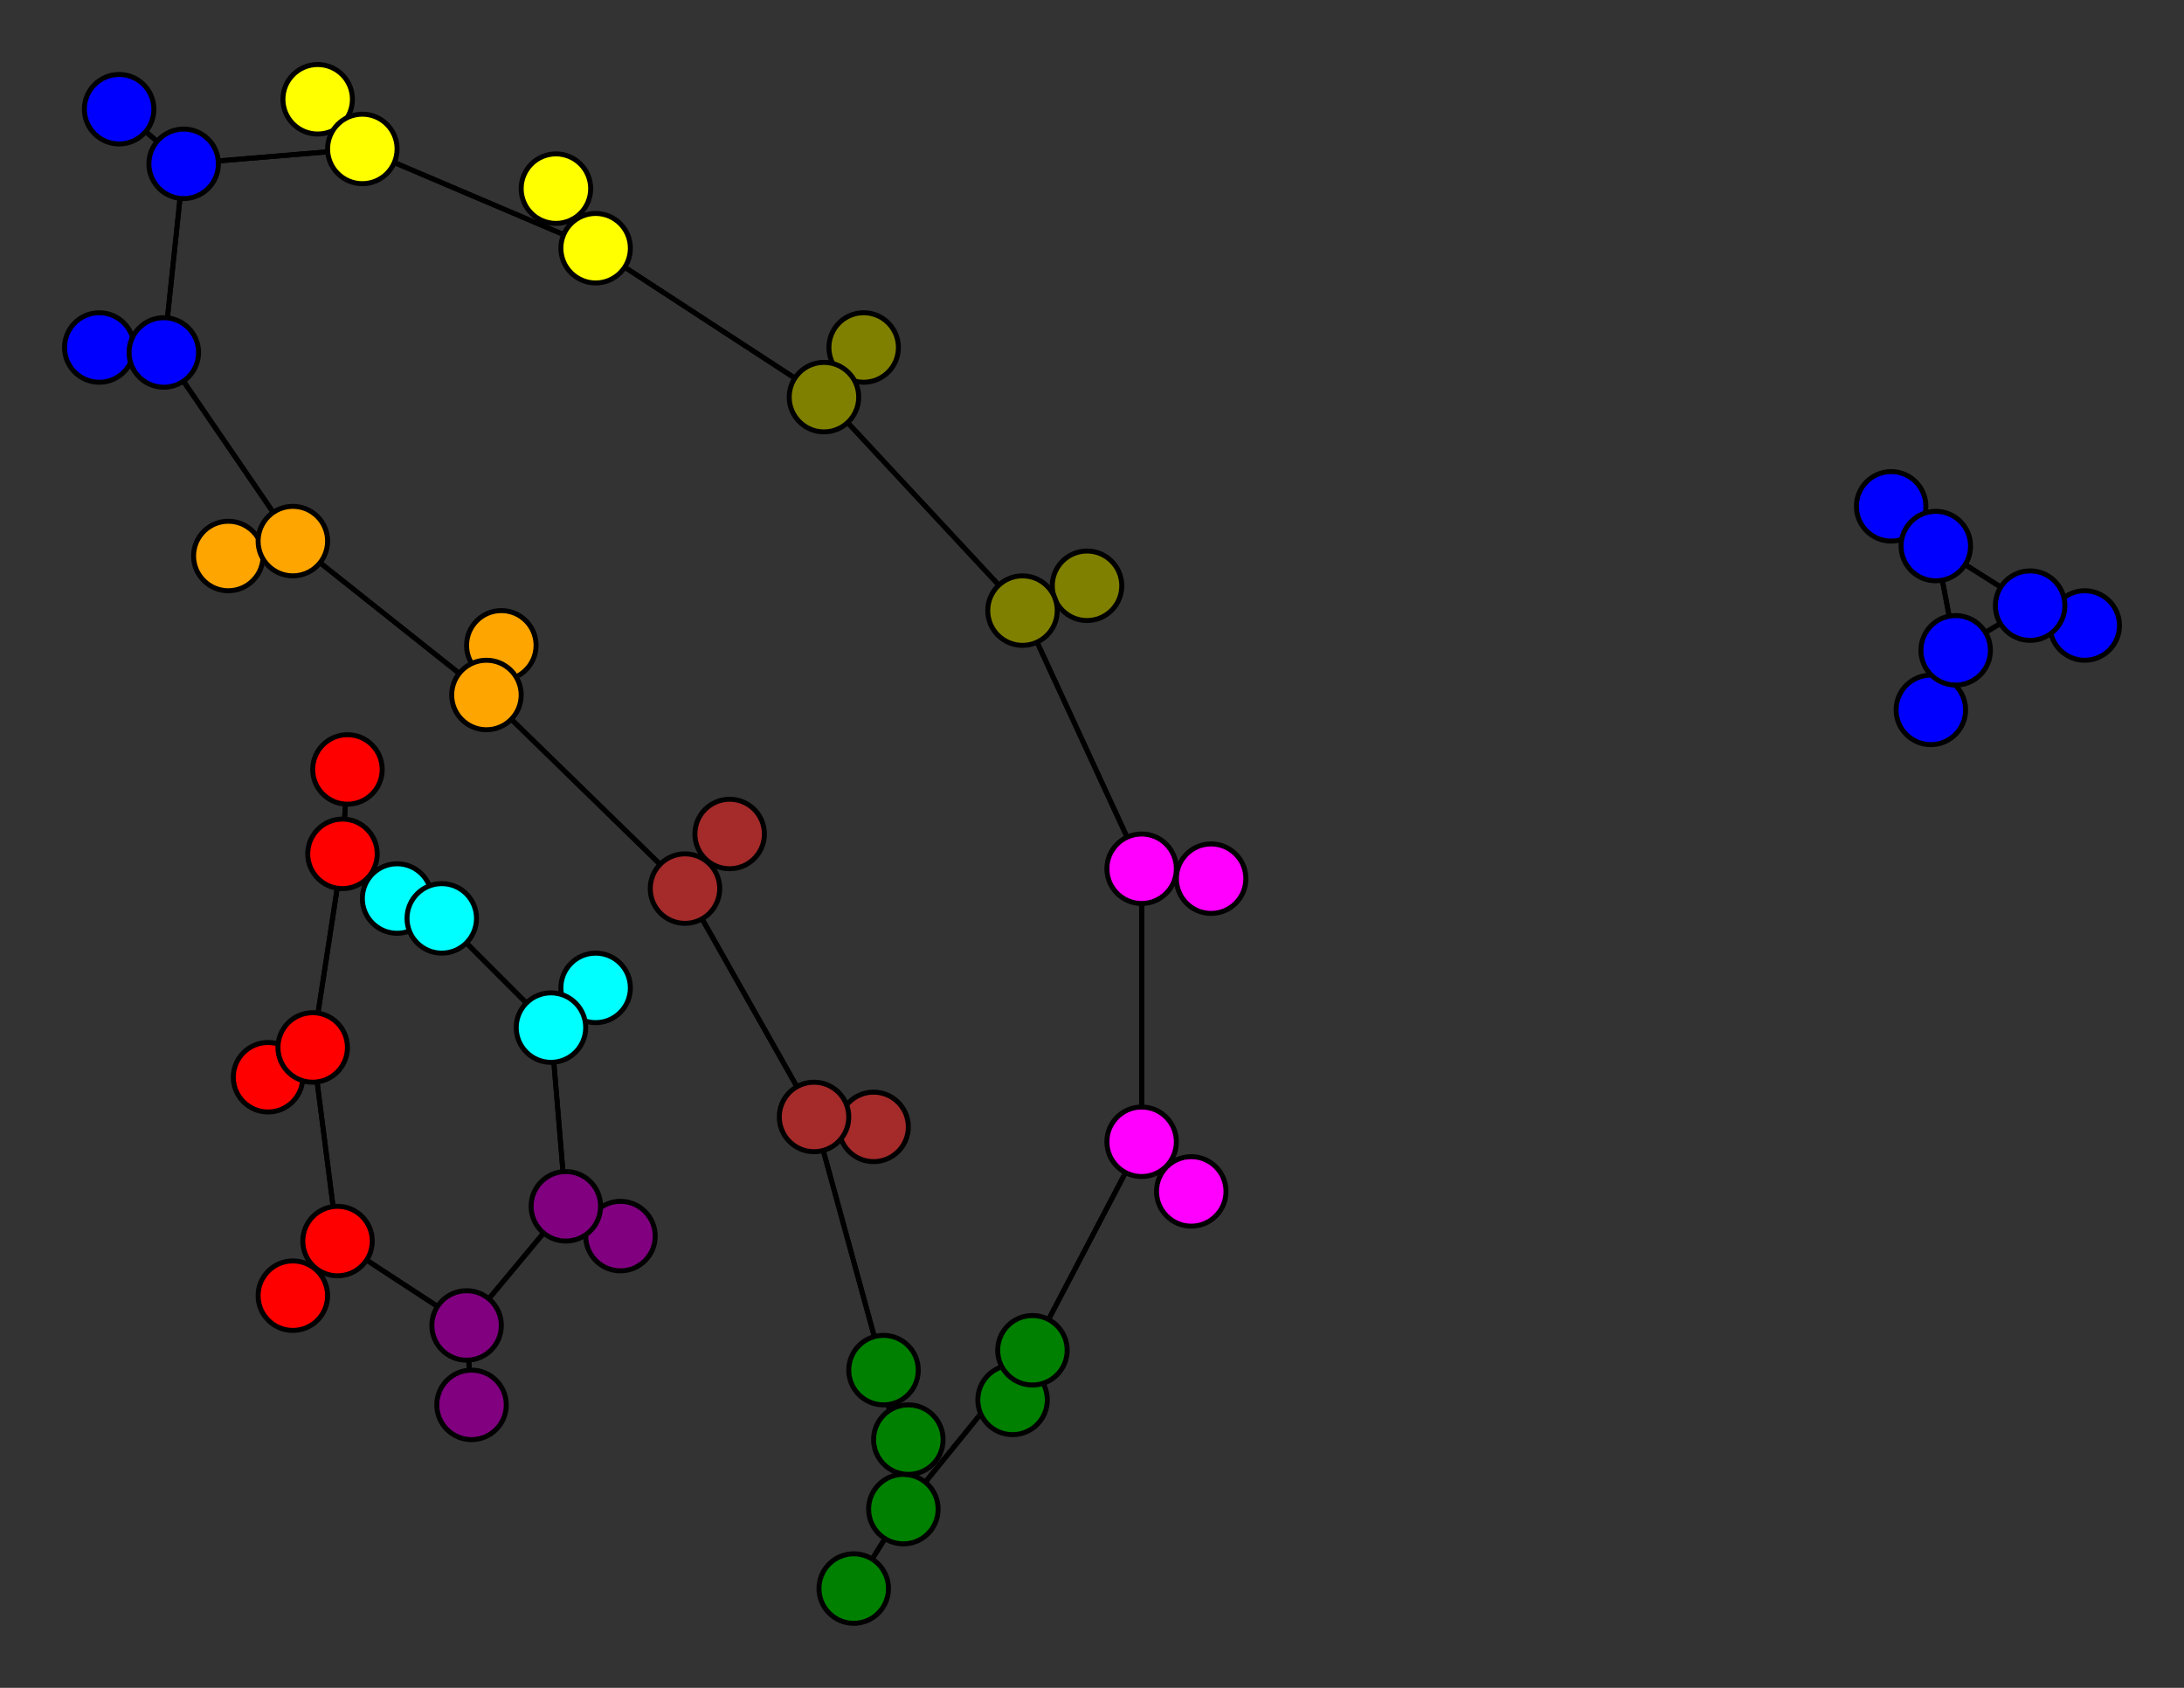 <svg width="440" height="340" xmlns="http://www.w3.org/2000/svg">
<rect width="100%" height="100%" fill="#333333" stroke="none"/>
<path stroke-width="1" stroke="black" d="M 46 112 59 109"/>
<path stroke-width="1" stroke="black" d="M 174 70 166 80"/>
<path stroke-width="1" stroke="black" d="M 230 230 240 240"/>
<path stroke-width="1" stroke="black" d="M 230 230 230 175"/>
<path stroke-width="1" stroke="black" d="M 230 230 208 272"/>
<path stroke-width="1" stroke="black" d="M 240 240 230 230"/>
<path stroke-width="1" stroke="black" d="M 230 175 206 123"/>
<path stroke-width="1" stroke="black" d="M 230 175 230 230"/>
<path stroke-width="1" stroke="black" d="M 230 175 244 177"/>
<path stroke-width="1" stroke="black" d="M 244 177 230 175"/>
<path stroke-width="1" stroke="black" d="M 69 172 89 185"/>
<path stroke-width="1" stroke="black" d="M 69 172 70 155"/>
<path stroke-width="1" stroke="black" d="M 69 172 63 211"/>
<path stroke-width="1" stroke="black" d="M 70 155 69 172"/>
<path stroke-width="1" stroke="black" d="M 409 122 420 126"/>
<path stroke-width="1" stroke="black" d="M 409 122 394 131"/>
<path stroke-width="1" stroke="black" d="M 409 122 390 110"/>
<path stroke-width="1" stroke="black" d="M 420 126 409 122"/>
<path stroke-width="1" stroke="black" d="M 208 272 230 230"/>
<path stroke-width="1" stroke="black" d="M 208 272 204 282"/>
<path stroke-width="1" stroke="black" d="M 208 272 182 304"/>
<path stroke-width="1" stroke="black" d="M 204 282 208 272"/>
<path stroke-width="1" stroke="black" d="M 166 80 120 50"/>
<path stroke-width="1" stroke="black" d="M 182 304 178 276"/>
<path stroke-width="1" stroke="black" d="M 166 80 174 70"/>
<path stroke-width="1" stroke="black" d="M 219 118 206 123"/>
<path stroke-width="1" stroke="black" d="M 178 276 182 304"/>
<path stroke-width="1" stroke="black" d="M 183 290 178 276"/>
<path stroke-width="1" stroke="black" d="M 37 33 24 22"/>
<path stroke-width="1" stroke="black" d="M 37 33 73 30"/>
<path stroke-width="1" stroke="black" d="M 37 33 33 71"/>
<path stroke-width="1" stroke="black" d="M 24 22 37 33"/>
<path stroke-width="1" stroke="black" d="M 138 179 147 168"/>
<path stroke-width="1" stroke="black" d="M 138 179 164 225"/>
<path stroke-width="1" stroke="black" d="M 138 179 98 140"/>
<path stroke-width="1" stroke="black" d="M 147 168 138 179"/>
<path stroke-width="1" stroke="black" d="M 164 225 178 276"/>
<path stroke-width="1" stroke="black" d="M 164 225 138 179"/>
<path stroke-width="1" stroke="black" d="M 164 225 176 227"/>
<path stroke-width="1" stroke="black" d="M 176 227 164 225"/>
<path stroke-width="1" stroke="black" d="M 89 185 80 181"/>
<path stroke-width="1" stroke="black" d="M 89 185 69 172"/>
<path stroke-width="1" stroke="black" d="M 89 185 111 207"/>
<path stroke-width="1" stroke="black" d="M 80 181 89 185"/>
<path stroke-width="1" stroke="black" d="M 206 123 219 118"/>
<path stroke-width="1" stroke="black" d="M 206 123 166 80"/>
<path stroke-width="1" stroke="black" d="M 206 123 230 175"/>
<path stroke-width="1" stroke="black" d="M 166 80 206 123"/>
<path stroke-width="1" stroke="black" d="M 182 304 208 272"/>
<path stroke-width="1" stroke="black" d="M 182 304 172 320"/>
<path stroke-width="1" stroke="black" d="M 172 320 182 304"/>
<path stroke-width="1" stroke="black" d="M 390 110 381 102"/>
<path stroke-width="1" stroke="black" d="M 381 102 390 110"/>
<path stroke-width="1" stroke="black" d="M 33 71 37 33"/>
<path stroke-width="1" stroke="black" d="M 33 71 20 70"/>
<path stroke-width="1" stroke="black" d="M 33 71 59 109"/>
<path stroke-width="1" stroke="black" d="M 20 70 33 71"/>
<path stroke-width="1" stroke="black" d="M 94 267 68 250"/>
<path stroke-width="1" stroke="black" d="M 94 267 95 283"/>
<path stroke-width="1" stroke="black" d="M 94 267 114 243"/>
<path stroke-width="1" stroke="black" d="M 95 283 94 267"/>
<path stroke-width="1" stroke="black" d="M 114 243 111 207"/>
<path stroke-width="1" stroke="black" d="M 114 243 94 267"/>
<path stroke-width="1" stroke="black" d="M 114 243 125 249"/>
<path stroke-width="1" stroke="black" d="M 125 249 114 243"/>
<path stroke-width="1" stroke="black" d="M 98 140 138 179"/>
<path stroke-width="1" stroke="black" d="M 98 140 101 130"/>
<path stroke-width="1" stroke="black" d="M 98 140 59 109"/>
<path stroke-width="1" stroke="black" d="M 101 130 98 140"/>
<path stroke-width="1" stroke="black" d="M 59 109 33 71"/>
<path stroke-width="1" stroke="black" d="M 59 109 98 140"/>
<path stroke-width="1" stroke="black" d="M 59 109 46 112"/>
<path stroke-width="1" stroke="black" d="M 390 110 394 131"/>
<path stroke-width="1" stroke="black" d="M 390 110 409 122"/>
<path stroke-width="1" stroke="black" d="M 389 143 394 131"/>
<path stroke-width="1" stroke="black" d="M 394 131 390 110"/>
<path stroke-width="1" stroke="black" d="M 73 30 37 33"/>
<path stroke-width="1" stroke="black" d="M 73 30 64 20"/>
<path stroke-width="1" stroke="black" d="M 73 30 120 50"/>
<path stroke-width="1" stroke="black" d="M 64 20 73 30"/>
<path stroke-width="1" stroke="black" d="M 120 50 166 80"/>
<path stroke-width="1" stroke="black" d="M 120 50 73 30"/>
<path stroke-width="1" stroke="black" d="M 120 50 112 38"/>
<path stroke-width="1" stroke="black" d="M 112 38 120 50"/>
<path stroke-width="1" stroke="black" d="M 111 207 89 185"/>
<path stroke-width="1" stroke="black" d="M 111 207 120 199"/>
<path stroke-width="1" stroke="black" d="M 178 276 164 225"/>
<path stroke-width="1" stroke="black" d="M 111 207 114 243"/>
<path stroke-width="1" stroke="black" d="M 63 211 69 172"/>
<path stroke-width="1" stroke="black" d="M 63 211 54 217"/>
<path stroke-width="1" stroke="black" d="M 63 211 68 250"/>
<path stroke-width="1" stroke="black" d="M 54 217 63 211"/>
<path stroke-width="1" stroke="black" d="M 68 250 63 211"/>
<path stroke-width="1" stroke="black" d="M 68 250 59 261"/>
<path stroke-width="1" stroke="black" d="M 68 250 94 267"/>
<path stroke-width="1" stroke="black" d="M 59 261 68 250"/>
<path stroke-width="1" stroke="black" d="M 394 131 409 122"/>
<path stroke-width="1" stroke="black" d="M 394 131 389 143"/>
<path stroke-width="1" stroke="black" d="M 120 199 111 207"/>
<path stroke-width="1" stroke="black" d="M 178 276 183 290"/>
<circle cx="46" cy="112" r="7.0" style="fill:orange;stroke:black;stroke-width:1.0"/>
<circle cx="59" cy="109" r="7.0" style="fill:orange;stroke:black;stroke-width:1.0"/>
<circle cx="101" cy="130" r="7.0" style="fill:orange;stroke:black;stroke-width:1.0"/>
<circle cx="98" cy="140" r="7.0" style="fill:orange;stroke:black;stroke-width:1.0"/>
<circle cx="125" cy="249" r="7.0" style="fill:purple;stroke:black;stroke-width:1.0"/>
<circle cx="114" cy="243" r="7.0" style="fill:purple;stroke:black;stroke-width:1.0"/>
<circle cx="95" cy="283" r="7.0" style="fill:purple;stroke:black;stroke-width:1.0"/>
<circle cx="94" cy="267" r="7.0" style="fill:purple;stroke:black;stroke-width:1.0"/>
<circle cx="20" cy="70" r="7.0" style="fill:blue;stroke:black;stroke-width:1.0"/>
<circle cx="33" cy="71" r="7.0" style="fill:blue;stroke:black;stroke-width:1.0"/>
<circle cx="381" cy="102" r="7.0" style="fill:blue;stroke:black;stroke-width:1.0"/>
<circle cx="390" cy="110" r="7.0" style="fill:blue;stroke:black;stroke-width:1.0"/>
<circle cx="389" cy="143" r="7.0" style="fill:blue;stroke:black;stroke-width:1.0"/>
<circle cx="394" cy="131" r="7.0" style="fill:blue;stroke:black;stroke-width:1.0"/>
<circle cx="59" cy="261" r="7.0" style="fill:red;stroke:black;stroke-width:1.0"/>
<circle cx="68" cy="250" r="7.0" style="fill:red;stroke:black;stroke-width:1.0"/>
<circle cx="54" cy="217" r="7.0" style="fill:red;stroke:black;stroke-width:1.0"/>
<circle cx="63" cy="211" r="7.0" style="fill:red;stroke:black;stroke-width:1.0"/>
<circle cx="120" cy="199" r="7.0" style="fill:aqua;stroke:black;stroke-width:1.0"/>
<circle cx="111" cy="207" r="7.0" style="fill:aqua;stroke:black;stroke-width:1.0"/>
<circle cx="112" cy="38" r="7.0" style="fill:yellow;stroke:black;stroke-width:1.0"/>
<circle cx="120" cy="50" r="7.0" style="fill:yellow;stroke:black;stroke-width:1.0"/>
<circle cx="64" cy="20" r="7.0" style="fill:yellow;stroke:black;stroke-width:1.0"/>
<circle cx="73" cy="30" r="7.0" style="fill:yellow;stroke:black;stroke-width:1.0"/>
<circle cx="172" cy="320" r="7.0" style="fill:green;stroke:black;stroke-width:1.0"/>
<circle cx="182" cy="304" r="7.0" style="fill:green;stroke:black;stroke-width:1.0"/>
<circle cx="204" cy="282" r="7.0" style="fill:green;stroke:black;stroke-width:1.0"/>
<circle cx="208" cy="272" r="7.0" style="fill:green;stroke:black;stroke-width:1.0"/>
<circle cx="420" cy="126" r="7.0" style="fill:blue;stroke:black;stroke-width:1.0"/>
<circle cx="409" cy="122" r="7.0" style="fill:blue;stroke:black;stroke-width:1.0"/>
<circle cx="70" cy="155" r="7.0" style="fill:red;stroke:black;stroke-width:1.0"/>
<circle cx="69" cy="172" r="7.0" style="fill:red;stroke:black;stroke-width:1.0"/>
<circle cx="244" cy="177" r="7.0" style="fill:fuchsia;stroke:black;stroke-width:1.0"/>
<circle cx="230" cy="175" r="7.0" style="fill:fuchsia;stroke:black;stroke-width:1.0"/>
<circle cx="240" cy="240" r="7.0" style="fill:fuchsia;stroke:black;stroke-width:1.0"/>
<circle cx="230" cy="230" r="7.0" style="fill:fuchsia;stroke:black;stroke-width:1.0"/>
<circle cx="174" cy="70" r="7.0" style="fill:olive;stroke:black;stroke-width:1.0"/>
<circle cx="166" cy="80" r="7.0" style="fill:olive;stroke:black;stroke-width:1.0"/>
<circle cx="219" cy="118" r="7.0" style="fill:olive;stroke:black;stroke-width:1.0"/>
<circle cx="206" cy="123" r="7.0" style="fill:olive;stroke:black;stroke-width:1.0"/>
<circle cx="80" cy="181" r="7.0" style="fill:aqua;stroke:black;stroke-width:1.0"/>
<circle cx="89" cy="185" r="7.0" style="fill:aqua;stroke:black;stroke-width:1.0"/>
<circle cx="176" cy="227" r="7.0" style="fill:brown;stroke:black;stroke-width:1.0"/>
<circle cx="164" cy="225" r="7.0" style="fill:brown;stroke:black;stroke-width:1.0"/>
<circle cx="147" cy="168" r="7.0" style="fill:brown;stroke:black;stroke-width:1.0"/>
<circle cx="138" cy="179" r="7.0" style="fill:brown;stroke:black;stroke-width:1.0"/>
<circle cx="24" cy="22" r="7.0" style="fill:blue;stroke:black;stroke-width:1.0"/>
<circle cx="37" cy="33" r="7.0" style="fill:blue;stroke:black;stroke-width:1.0"/>
<circle cx="183" cy="290" r="7.0" style="fill:green;stroke:black;stroke-width:1.0"/>
<circle cx="178" cy="276" r="7.0" style="fill:green;stroke:black;stroke-width:1.0"/>
</svg>
